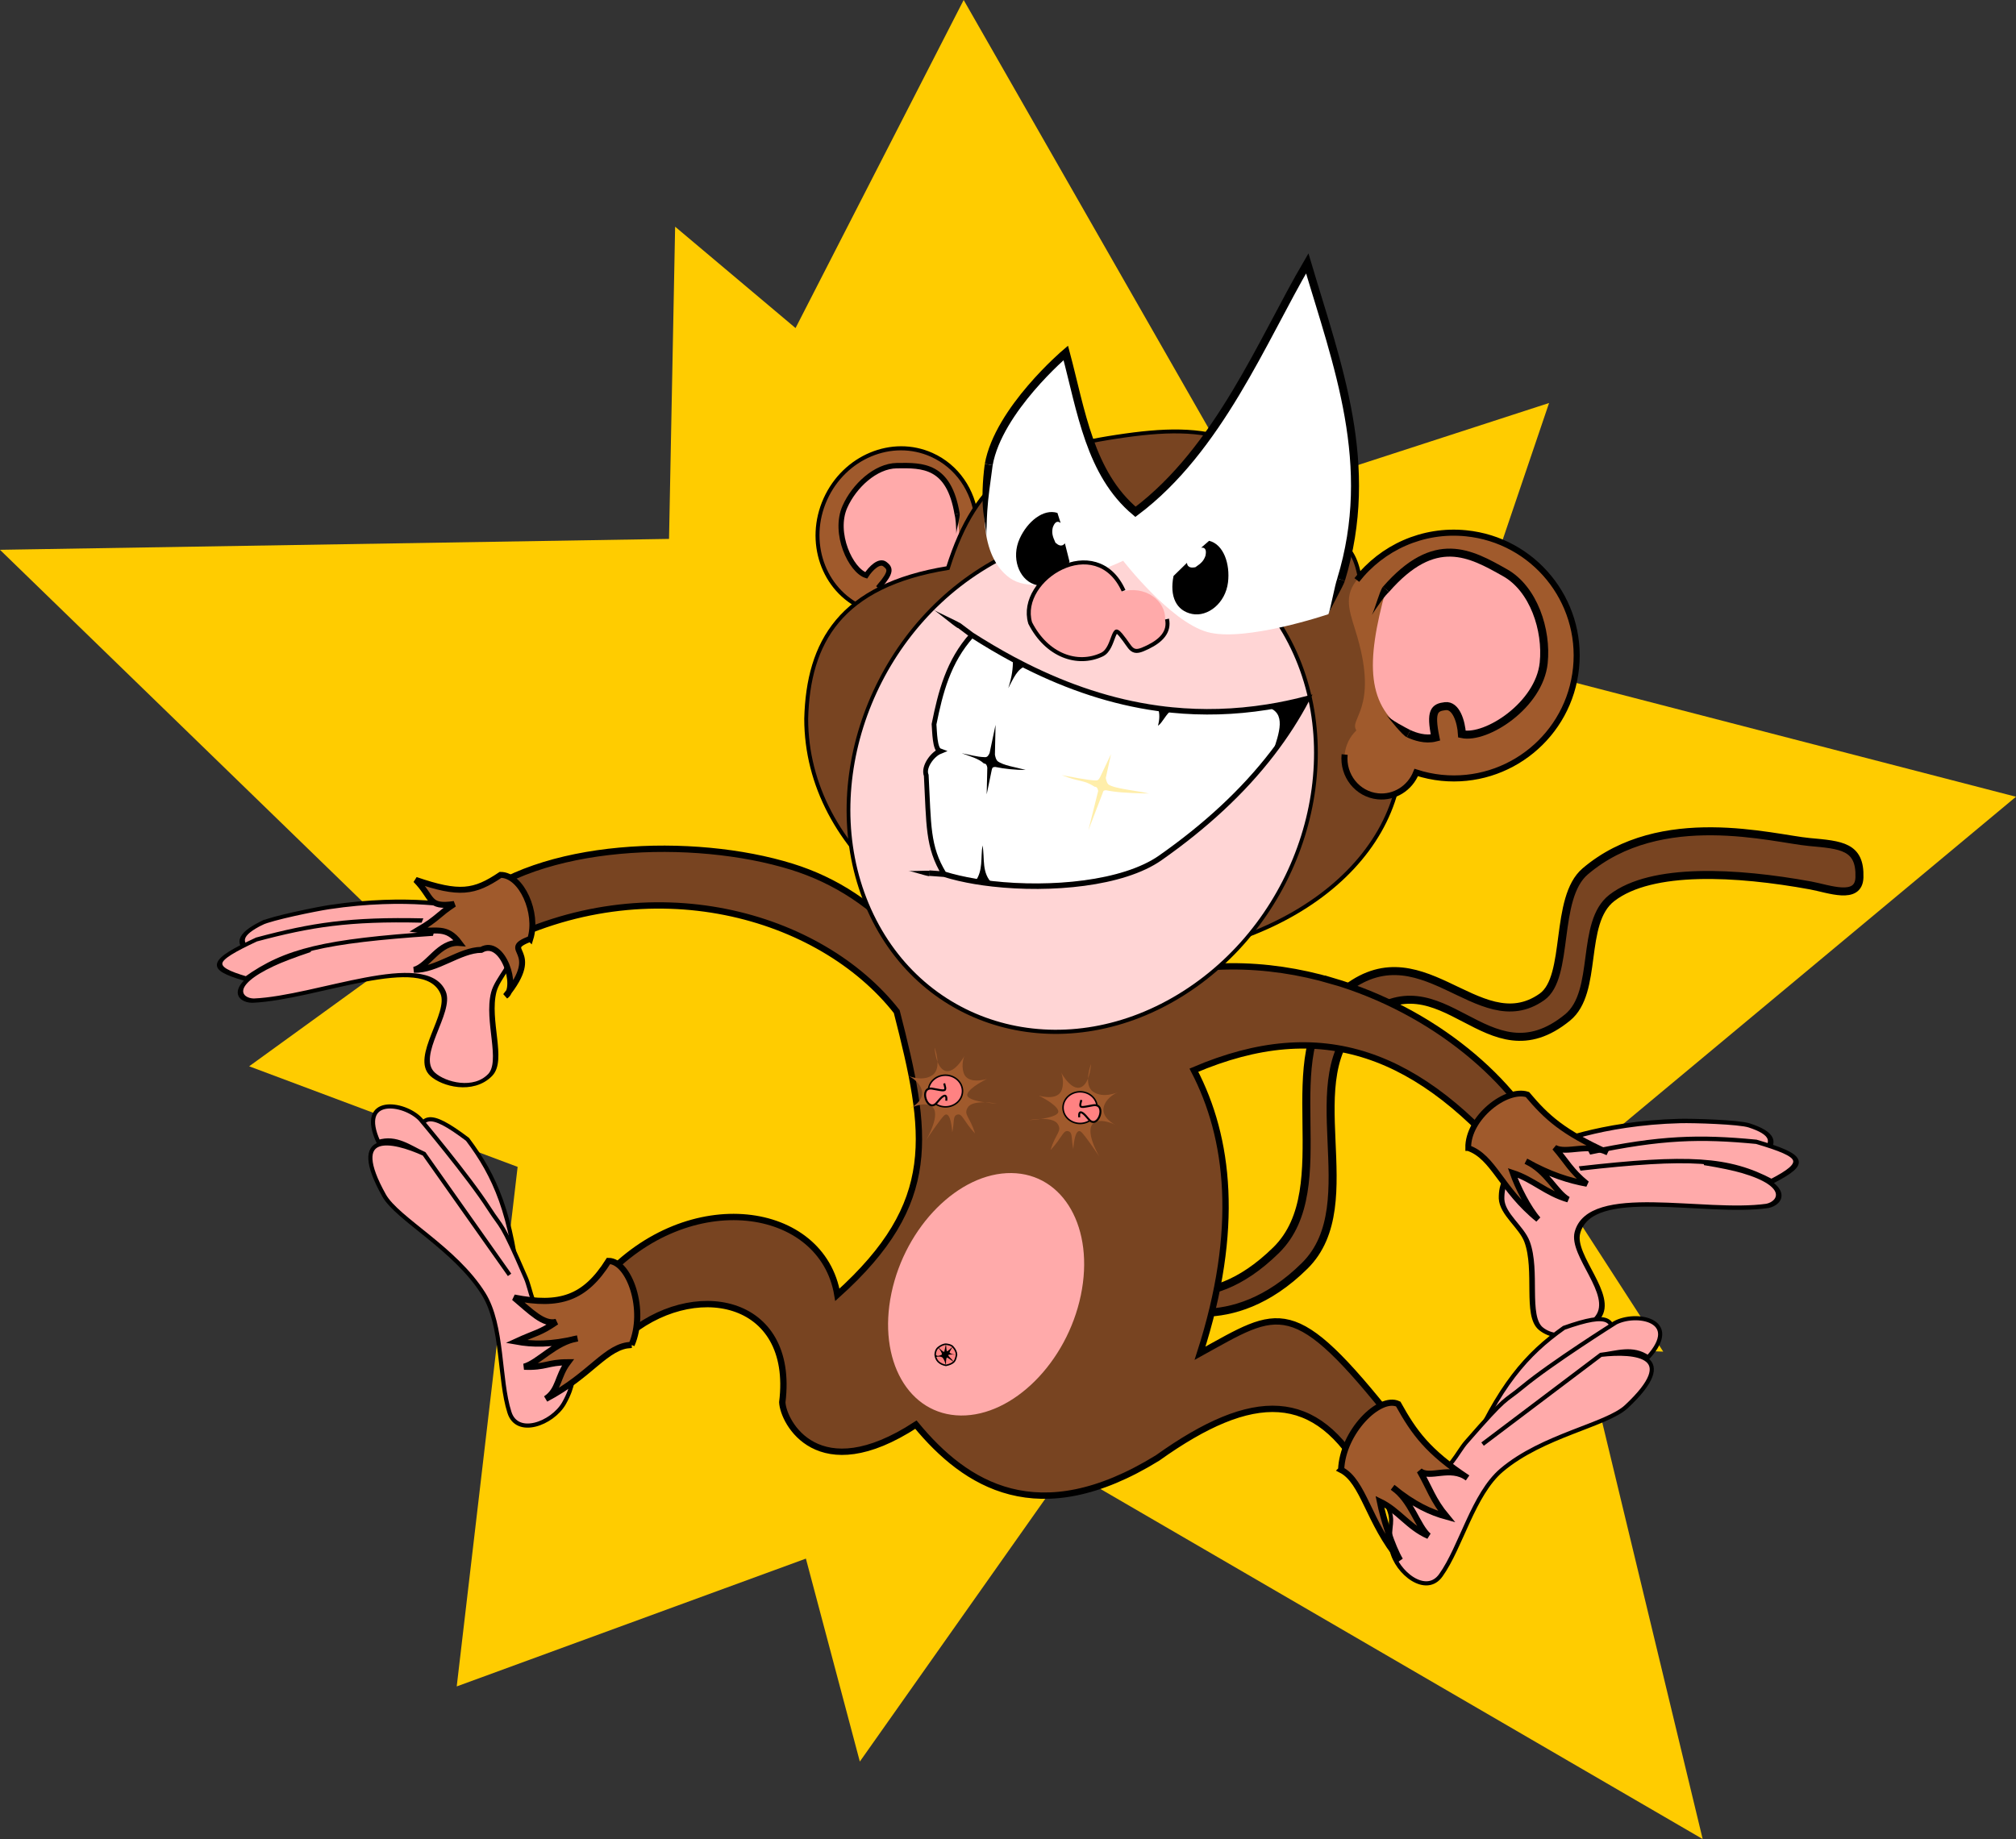 <?xml version="1.0" encoding="UTF-8" standalone="no"?>
<!-- Created with Inkscape (http://www.inkscape.org/) -->

<svg
   xmlns:dc="http://purl.org/dc/elements/1.1/"
   xmlns:cc="http://creativecommons.org/ns#"
   xmlns:rdf="http://www.w3.org/1999/02/22-rdf-syntax-ns#"
   xmlns:svg="http://www.w3.org/2000/svg"
   xmlns="http://www.w3.org/2000/svg"
   xmlns:sodipodi="http://sodipodi.sourceforge.net/DTD/sodipodi-0.dtd"
   xmlns:inkscape="http://www.inkscape.org/namespaces/inkscape"
   width="66.754mm"
   height="60.91mm"
   viewBox="0 0 66.754 60.91"
   version="1.1"
   id="svg868"
   inkscape:version="0.92.3 (2405546, 2018-03-11)"
   sodipodi:docname="monkey.svg">
  <rect x="0" y="0" width="66.754" height="60.91" fill="#333333" stroke="none"/>
  <defs
     id="defs862">
    <inkscape:path-effect
       effect="powerstroke"
       id="path-effect1578"
       is_visible="true"
       offset_points="0,0.132"
       sort_points="true"
       interpolator_type="CubicBezierJohan"
       interpolator_beta="0.2"
       start_linecap_type="zerowidth"
       linejoin_type="extrp_arc"
       miter_limit="4"
       end_linecap_type="zerowidth" />
    <inkscape:path-effect
       effect="powerstroke"
       id="path-effect1574"
       is_visible="true"
       offset_points="0,0.132"
       sort_points="true"
       interpolator_type="CubicBezierJohan"
       interpolator_beta="0.2"
       start_linecap_type="zerowidth"
       linejoin_type="extrp_arc"
       miter_limit="4"
       end_linecap_type="zerowidth" />
    <inkscape:path-effect
       effect="powerstroke"
       id="path-effect1525"
       is_visible="true"
       offset_points="0,0.075"
       sort_points="true"
       interpolator_type="CubicBezierJohan"
       interpolator_beta="0.2"
       start_linecap_type="zerowidth"
       linejoin_type="extrp_arc"
       miter_limit="4"
       end_linecap_type="zerowidth" />
    <inkscape:path-effect
       effect="powerstroke"
       id="path-effect1521"
       is_visible="true"
       offset_points="0,0.077"
       sort_points="true"
       interpolator_type="CubicBezierJohan"
       interpolator_beta="0.2"
       start_linecap_type="zerowidth"
       linejoin_type="extrp_arc"
       miter_limit="4"
       end_linecap_type="zerowidth" />
    <inkscape:path-effect
       effect="powerstroke"
       id="path-effect1495"
       is_visible="true"
       offset_points="0,0.132"
       sort_points="true"
       interpolator_type="CubicBezierJohan"
       interpolator_beta="0.2"
       start_linecap_type="zerowidth"
       linejoin_type="extrp_arc"
       miter_limit="4"
       end_linecap_type="zerowidth" />
    <inkscape:path-effect
       effect="powerstroke"
       id="path-effect1491"
       is_visible="true"
       offset_points="0,0.132"
       sort_points="true"
       interpolator_type="CubicBezierJohan"
       interpolator_beta="0.2"
       start_linecap_type="zerowidth"
       linejoin_type="extrp_arc"
       miter_limit="4"
       end_linecap_type="zerowidth" />
  </defs>
  <sodipodi:namedview
     id="base"
     pagecolor="#ffffff"
     bordercolor="#666666"
     borderopacity="1.0"
     inkscape:pageopacity="0.0"
     inkscape:pageshadow="2"
     inkscape:zoom="2.8284271"
     inkscape:cx="199.2826"
     inkscape:cy="96.196244"
     inkscape:document-units="mm"
     inkscape:current-layer="layer1"
     showgrid="false"
     inkscape:snap-global="false"
     inkscape:window-width="1680"
     inkscape:window-height="988"
     inkscape:window-x="1672"
     inkscape:window-y="-8"
     inkscape:window-maximized="1"
     inkscape:pagecheckerboard="true"
     fit-margin-top="0"
     fit-margin-left="0"
     fit-margin-right="0"
     fit-margin-bottom="0" />
  <g
     inkscape:label="Calque 1"
     inkscape:groupmode="layer"
     id="layer1"
     transform="translate(-28.682,-62.117)">
    <g
       id="g1464">
      <path
         inkscape:connector-curvature="0"
         id="path2237"
         d="m 60.591,62.117 -5.567,10.865 -3.987,-3.357 -0.202,10.34 -22.154,0.361 13.617,13.219 -5.366,3.887 8.89,3.331 -2.017,17.207 11.562,-4.233 1.786,6.722 6.834,-9.687 21.074,12.253 -3.914,-16.243 2.608,0.1 -3.63,-5.619 15.31,-12.758 -18.278,-4.732 2.818,-8.309 -9.912,3.219 z"
         style="opacity:1;fill:#ffcc00;fill-opacity:1;stroke:none;stroke-width:0.233;stroke-miterlimit:4;stroke-dasharray:none;stroke-opacity:1" />
      <path
         sodipodi:nodetypes="csssssssssssc"
         inkscape:connector-curvature="0"
         id="path1237"
         d="m 66.721,104.54 c 0,0 1.811,1.343 4.216,-1.018 2.114,-2.077 -0.13,-6.488 2.083,-8.46 2.674,-2.382 4.587,1.57 6.716,0.074 0.935,-0.657 0.39,-3.272 1.437,-4.161 2.508,-2.131 6.22,-1.081 7.421,-0.971 1.054,0.096 1.691,0.138 1.658,1.172 -0.024,0.771 -1.022,0.375 -1.62,0.266 -2.444,-0.445 -5.261,-0.606 -6.579,0.414 -1.063,0.822 -0.425,3.108 -1.466,3.959 -2.695,2.202 -4.113,-2.155 -6.798,0.06 -2.265,1.868 0.183,6.093 -1.902,8.161 -2.457,2.437 -4.791,1.29 -4.791,1.29"
         style="opacity:1;vector-effect:none;fill:#784421;fill-opacity:1;stroke:#000000;stroke-width:0.265px;stroke-linecap:butt;stroke-linejoin:miter;stroke-miterlimit:4;stroke-dasharray:none;stroke-dashoffset:0;stroke-opacity:1" />
      <path
         sodipodi:nodetypes="cccsccccccccccccccccc"
         inkscape:connector-curvature="0"
         id="path1794"
         d="m 72.797,94.606 c -2.159,-0.635 -4.55,-0.701 -6.859,0.133 l -7.176,-1.323 c -1.131,-1.328 -2.437,-2.15 -3.855,-2.592 -3.259,-1.016 -8.39,-0.825 -10.742,1.28 l 0.866,1.364 c 5.175,-2.705 10.819,-1.072 13.344,2.153 1.035,4.049 1.436,6.318 -1.966,9.379 -0.5,-2.989 -4.909,-3.655 -7.764,-0.514 l 0.718,1.93 c 2.234,-1.968 5.656,-1.351 5.222,2.143 0.03,0.658 1.183,2.856 4.425,0.742 1.641,1.99 4.043,3.541 7.999,1.104 3.172,-2.265 5.255,-2.264 6.852,0.618 l 1.01,-1.789 c -3.379,-4.275 -3.809,-3.759 -6.454,-2.298 1.326,-4.114 0.965,-7.138 -0.203,-9.375 4.216,-1.803 7.481,-0.624 10.775,3.405 l 0.986,-0.651 c -1.078,-2.418 -3.854,-4.735 -7.18,-5.712 z"
         style="opacity:1;vector-effect:none;fill:#784421;fill-opacity:1;stroke:#000000;stroke-width:0.21px;stroke-linecap:butt;stroke-linejoin:miter;stroke-miterlimit:4;stroke-dasharray:none;stroke-dashoffset:0;stroke-opacity:1" />
      <g
         transform="matrix(-0.585,-0.262,-0.28,0.623,111.301,12.603)"
         id="g1595">
        <g
           id="g1586">
          <path
             style="opacity:1;fill:none;fill-opacity:1;stroke:none;stroke-width:0.2;stroke-miterlimit:4;stroke-dasharray:none;stroke-opacity:1"
             d="m 36.38,121.147 a 4.063,4.063 0 0 1 -4.063,4.063 4.063,4.063 0 0 1 -4.063,-4.063 4.063,4.063 0 0 1 4.063,-4.063 4.063,4.063 0 0 1 4.063,4.063 z"
             id="path1487"
             inkscape:connector-curvature="0" />
          <path
             style="opacity:1;fill:#a05a2c;fill-opacity:1;stroke:none;stroke-width:0.756;stroke-miterlimit:4;stroke-dasharray:none;stroke-opacity:1"
             d="m 122.143,442.52 a 15.357,15.357 0 0 0 -15.357,15.357 15.357,15.357 0 0 0 4.188,10.523 4.656,4.781 0 0 0 -1.16,3.15 4.656,4.781 0 0 0 4.656,4.781 4.656,4.781 0 0 0 4.469,-3.443 15.357,15.357 0 0 0 3.205,0.346 A 15.357,15.357 0 0 0 137.5,457.877 15.357,15.357 0 0 0 122.143,442.52 Z"
             transform="scale(0.265)"
             id="path1564"
             inkscape:connector-curvature="0" />
          <path
             sodipodi:nodetypes="ccccccc"
             inkscape:connector-curvature="0"
             id="path1476"
             transform="scale(0.265)"
             d="m 109.812,471.551 c 0,2.641 2.085,4.781 4.656,4.781 2.069,-6.8e-4 3.89,-1.403 4.469,-3.443 1.053,0.227 2.128,0.343 3.205,0.346 8.482,1.5e-4 15.358,-6.876 15.357,-15.357 1.5e-4,-8.482 -6.876,-15.358 -15.357,-15.357 -5.474,-10e-5 -10.28,2.864 -12.999,7.176"
             style="opacity:1;fill:none;fill-opacity:1;stroke:#000000;stroke-width:0.756;stroke-miterlimit:4;stroke-dasharray:none;stroke-opacity:1" />
          <path
             style="opacity:1;vector-effect:none;fill:#ffaaaa;fill-opacity:1;stroke:none;stroke-width:0.265px;stroke-linecap:butt;stroke-linejoin:miter;stroke-miterlimit:4;stroke-dasharray:none;stroke-dashoffset:0;stroke-opacity:1"
             d="m 29.914,119.382 c 1.426,-2.012 2.654,-1.476 3.87,-0.943 0.992,0.435 1.576,1.745 1.571,2.844 -0.006,1.406 -1.632,2.706 -2.457,2.617 -0.065,-0.405 -0.291,-0.944 -0.642,-0.867 -0.355,0.078 -0.486,0.214 -0.22,1.068 -0.319,0.118 -0.673,0.039 -0.897,-0.04 -2.487,-1.082 -2.916,-2.213 -1.224,-4.68 z"
             id="path1784"
             inkscape:connector-curvature="0"
             sodipodi:nodetypes="cascaccc" />
          <path
             sodipodi:nodetypes="cascacc"
             inkscape:connector-curvature="0"
             id="path1570"
             d="m 29.914,119.382 c 1.426,-2.012 2.654,-1.476 3.87,-0.943 0.992,0.435 1.576,1.745 1.571,2.844 -0.006,1.406 -1.632,2.706 -2.457,2.617 -0.065,-0.405 -0.291,-0.944 -0.642,-0.867 -0.355,0.078 -0.486,0.214 -0.22,1.068 -0.319,0.118 -0.673,0.039 -0.897,-0.04"
             style="opacity:1;vector-effect:none;fill:none;fill-opacity:1;stroke:#000000;stroke-width:0.265px;stroke-linecap:butt;stroke-linejoin:miter;stroke-miterlimit:4;stroke-dasharray:none;stroke-dashoffset:0;stroke-opacity:1" />
          <path
             sodipodi:nodetypes="cc"
             inkscape:original-d="m 29.914453,119.3819 c -0.108265,0.14954 -0.252516,0.58696 -0.380338,0.89296"
             inkscape:path-effect="#path-effect1574"
             inkscape:connector-curvature="0"
             id="path1572"
             d="m 29.914,119.382 c 0,0 -0.107,-0.078 -0.107,-0.078 -0.026,0.036 -0.05,0.098 -0.076,0.193 -0.02,0.071 -0.04,0.156 -0.061,0.248 -0.052,0.227 -0.095,0.432 -0.136,0.529 0.028,-0.066 0.159,-0.31 0.259,-0.481 0.048,-0.082 0.091,-0.151 0.131,-0.208 0.05,-0.073 0.086,-0.11 0.098,-0.126 0,0 -0.107,-0.078 -0.107,-0.078 z"
             style="opacity:1;vector-effect:none;fill:#000000;fill-opacity:1;fill-rule:nonzero;stroke:none;stroke-width:0.265px;stroke-linecap:butt;stroke-linejoin:miter;stroke-miterlimit:4;stroke-dasharray:none;stroke-dashoffset:0;stroke-opacity:1" />
          <path
             sodipodi:nodetypes="cc"
             inkscape:original-d="m 31.138151,124.06172 c -0.270096,-0.11136 -0.540191,-0.27516 -0.810287,-0.56223"
             inkscape:path-effect="#path-effect1578"
             inkscape:connector-curvature="0"
             id="path1576"
             d="m 31.138,124.062 c 0,0 0.05,-0.122 0.05,-0.122 -0.154,-0.064 -0.699,-0.268 -0.861,-0.44 0.162,0.172 0.59,0.614 0.76,0.685 0,0 0.05,-0.122 0.05,-0.122 z"
             style="opacity:1;vector-effect:none;fill:#000000;fill-opacity:1;fill-rule:nonzero;stroke:none;stroke-width:0.265px;stroke-linecap:butt;stroke-linejoin:miter;stroke-miterlimit:4;stroke-dasharray:none;stroke-dashoffset:0;stroke-opacity:1" />
        </g>
      </g>
      <path
         sodipodi:nodetypes="zcccscsz"
         inkscape:connector-curvature="0"
         id="path1413"
         d="m 65.661,76.581 c -3.103,0.473 -4.632,1.309 -5.591,4.349 -3.565,0.578 -4.626,2.454 -4.693,4.989 1.53e-4,4.414 4.444,7.992 9.925,7.992 5.481,-4e-5 9.849,-3.041 9.792,-7.066 -0.008,-0.554 0.178,-1.387 -1.314,-3.696 0.113,-3.034 -0.571,-2.799 -1.039,-3.476 -2.244,-3.248 -3.977,-3.566 -7.079,-3.092 z"
         style="opacity:1;fill:#784421;fill-opacity:1;stroke:#000000;stroke-width:0.129;stroke-miterlimit:4;stroke-dasharray:none;stroke-opacity:1" />
      <ellipse
         transform="matrix(0.844,-0.537,0.433,0.901,0,0)"
         ry="7.775"
         rx="8.254"
         cy="109.689"
         cx="20.167"
         id="path1707"
         style="opacity:1;fill:#ffd5d5;fill-opacity:1;stroke:#000000;stroke-width:0.131;stroke-miterlimit:4;stroke-dasharray:none;stroke-opacity:1" />
      <g
         transform="rotate(11.859,157.702,-13.539)"
         id="g1503">
        <g
           id="g1474">
          <path
             style="opacity:1;vector-effect:none;fill:#ffffff;fill-opacity:1;stroke:none;stroke-width:0.265px;stroke-linecap:butt;stroke-linejoin:miter;stroke-miterlimit:4;stroke-dasharray:none;stroke-dashoffset:0;stroke-opacity:1"
             d="m 82.185,95.345 c -0.055,-1.838 1.737,-4.143 1.737,-4.143 0.896,1.776 1.598,3.747 3.341,4.677 2.278,-2.591 2.951,-6.46 3.875,-9.221 1.83,3.389 3.99,6.634 3.074,11.225 0,0 -2.527,1.495 -3.809,1.403 -1.281,-0.092 -3.207,-1.737 -3.207,-1.737 0,0 -2.383,1.837 -3.541,1.336 -1.173,-0.507 -1.432,-2.264 -1.47,-3.541 z"
             id="path1470"
             inkscape:connector-curvature="0"
             sodipodi:nodetypes="scccczcss" />
          <path
             sodipodi:nodetypes="ccccc"
             inkscape:connector-curvature="0"
             id="path1422"
             d="m 82.185,95.345 c -0.055,-1.838 1.737,-4.143 1.737,-4.143 0.896,1.776 1.598,3.747 3.341,4.677 2.278,-2.591 2.951,-6.46 3.875,-9.221 1.666,3.086 3.606,6.052 3.248,10.023"
             style="opacity:1;vector-effect:none;fill:none;fill-opacity:1;stroke:#000000;stroke-width:0.265px;stroke-linecap:butt;stroke-linejoin:miter;stroke-miterlimit:4;stroke-dasharray:none;stroke-dashoffset:0;stroke-opacity:1" />
        </g>
        <path
           style="opacity:1;vector-effect:none;fill:#000000;fill-opacity:1;fill-rule:nonzero;stroke:none;stroke-width:0.265px;stroke-linecap:butt;stroke-linejoin:miter;stroke-miterlimit:4;stroke-dasharray:none;stroke-dashoffset:0;stroke-opacity:1"
           d="m 82.185,95.345 c 0,0 -0.132,0.01 -0.132,0.01 0.045,0.591 0.142,1.141 0.274,1.548 0.051,0.156 0.104,0.289 0.147,0.402 0.06,0.16 0.101,0.288 0.124,0.41 -0.021,-0.11 -0.045,-0.261 -0.073,-0.423 -0.021,-0.121 -0.046,-0.258 -0.069,-0.418 -0.071,-0.498 -0.088,-0.866 -0.139,-1.538 0,0 -0.132,0.01 -0.132,0.01 z"
           id="path1489"
           inkscape:connector-curvature="0"
           inkscape:original-d="m 82.18538,95.345141 c 0.120821,1.597928 0.291754,1.727047 0.412575,2.369531"
           sodipodi:nodetypes="cc"
           inkscape:path-effect="#path-effect1491" />
        <path
           style="opacity:1;vector-effect:none;fill:#000000;fill-opacity:1;fill-rule:nonzero;stroke:none;stroke-width:0.265px;stroke-linecap:butt;stroke-linejoin:miter;stroke-miterlimit:4;stroke-dasharray:none;stroke-dashoffset:0;stroke-opacity:1"
           d="m 94.387,96.682 c 0,0 -0.131,-0.019 -0.131,-0.019 -0.035,0.24 -0.009,0.981 -0.044,1.221 0.035,-0.24 0.271,-0.943 0.306,-1.183 0,0 -0.131,-0.019 -0.131,-0.019 z"
           id="path1493"
           inkscape:connector-curvature="0"
           inkscape:path-effect="#path-effect1495"
           inkscape:original-d="m 94.387203,96.682178 -0.174694,1.202024"
           sodipodi:nodetypes="cc" />
      </g>
      <g
         transform="matrix(1.128,0,0,1.192,5.295,-31.965)"
         id="g1541">
        <g
           transform="translate(-24.322,-17.961)"
           id="g1556">
          <g
             transform="translate(-3.675,2.673)"
             id="g1517">
            <g
               id="g1468">
              <g
                 id="g1457"
                 transform="matrix(0.526,0,0,0.576,35.942,47.16)">
                <path
                   inkscape:connector-curvature="0"
                   id="path1447"
                   transform="matrix(0.503,0,0,0.459,15.251,-99.093)"
                   d="m 125.865,460.35 c -2.624,2.754 -3.496,6.03 -4.203,9.355 0.066,0.776 0.075,2.635 0.664,2.838 -0.833,0.326 -1.901,1.654 -1.527,2.547 0.294,5.197 0.12,7.478 1.99,10.373 1.017,0.304 2.183,0.558 3.447,0.758 0.623,0.098 1.268,0.184 1.932,0.254 6.413,0.679 14.466,0.019 18.604,-2.729 4.942,-3.282 9.147,-6.927 12.461,-11.012 1.475,-1.817 2.772,-3.723 3.881,-5.721 -1.521,0.378 -3.019,0.676 -4.496,0.896 -9.708,1.452 -18.506,-0.404 -26.738,-4.307 -0.488,-0.231 -0.973,-0.469 -1.457,-0.715 -1.537,-0.78 -3.055,-1.628 -4.557,-2.539 z"
                   style="opacity:1;vector-effect:none;fill:#ffffff;fill-opacity:1;stroke:none;stroke-width:0.551px;stroke-linecap:butt;stroke-linejoin:miter;stroke-miterlimit:4;stroke-dasharray:none;stroke-dashoffset:0;stroke-opacity:1" />
              </g>
              <g
                 transform="matrix(0.526,0,0,0.576,35.942,47.16)"
                 id="g1445">
                <path
                   style="opacity:1;vector-effect:none;fill:none;fill-opacity:1;stroke:#000000;stroke-width:0.265px;stroke-linecap:butt;stroke-linejoin:miter;stroke-miterlimit:4;stroke-dasharray:none;stroke-dashoffset:0;stroke-opacity:1"
                   d="m 77.817,111.855 0.736,0.475 c 0.755,0.418 1.519,0.808 2.292,1.167 0.243,0.113 0.488,0.222 0.733,0.328 2.346,1.015 4.782,1.729 7.342,2.036 0.262,0.031 0.526,0.059 0.791,0.081 1.713,0.147 3.481,0.111 5.314,-0.139 0.743,-0.101 1.496,-0.238 2.261,-0.412 -0.557,0.917 -1.21,1.792 -1.952,2.627 -1.667,1.876 -3.781,3.55 -6.267,5.057 -2.081,1.262 -6.131,1.565 -9.356,1.253 -0.334,-0.032 -0.659,-0.071 -0.972,-0.116 -0.636,-0.092 -1.222,-0.209 -1.734,-0.348 l -0.834,-0.053 m 0.834,0.053 c -0.941,-1.33 -0.853,-2.378 -1.001,-4.764 -0.188,-0.41 0.349,-1.02 0.768,-1.169 -0.296,-0.093 -0.301,-0.947 -0.334,-1.303 0.356,-1.527 0.794,-3.033 2.114,-4.297"
                   id="path1426"
                   inkscape:connector-curvature="0"
                   sodipodi:nodetypes="ccssssscssssccccccc" />
                <path
                   style="opacity:1;vector-effect:none;fill:#000000;fill-opacity:1;stroke:none;stroke-width:0.265px;stroke-linecap:butt;stroke-linejoin:miter;stroke-miterlimit:4;stroke-dasharray:none;stroke-dashoffset:0;stroke-opacity:1"
                   d="m 78.739,124.211 c 0.454,-0.526 0.288,-1.156 0.406,-1.738 0.134,0.63 -0.074,1.337 0.566,1.855"
                   id="path1428"
                   inkscape:connector-curvature="0"
                   sodipodi:nodetypes="ccc" />
                <path
                   style="opacity:1;vector-effect:none;fill:#000000;fill-opacity:1;stroke:none;stroke-width:0.265px;stroke-linecap:butt;stroke-linejoin:miter;stroke-miterlimit:4;stroke-dasharray:none;stroke-dashoffset:0;stroke-opacity:1"
                   d="m 80.845,113.496 c -0.007,0.456 -0.044,0.791 -0.263,1.393 0.274,-0.448 0.509,-0.957 0.996,-1.065"
                   id="path1430"
                   inkscape:connector-curvature="0"
                   sodipodi:nodetypes="ccc" />
                <path
                   style="opacity:1;vector-effect:none;fill:#000000;fill-opacity:1;stroke:none;stroke-width:0.265px;stroke-linecap:butt;stroke-linejoin:miter;stroke-miterlimit:4;stroke-dasharray:none;stroke-dashoffset:0;stroke-opacity:1"
                   d="m 95.025,115.802 c 1.108,0.265 0.672,1.257 0.309,2.215 l 1.952,-2.627 z"
                   id="path1436"
                   inkscape:connector-curvature="0"
                   sodipodi:nodetypes="cccc" />
                <path
                   style="opacity:1;vector-effect:none;fill:#000000;fill-opacity:1;stroke:none;stroke-width:0.265px;stroke-linecap:butt;stroke-linejoin:miter;stroke-miterlimit:4;stroke-dasharray:none;stroke-dashoffset:0;stroke-opacity:1"
                   d="m 77.981,118.028 c 0.428,0.066 0.832,0.179 1.287,0.189 0.151,0.014 0.213,-0.091 0.272,-0.201 l 0.331,-1.358 -0.035,1.441 c 0.028,0.112 0.053,0.226 0.142,0.307 0.326,0.216 1.018,0.295 1.571,0.425 -0.575,0.009 -1.183,-0.051 -1.701,-0.142 -0.069,0.015 -0.149,-0.021 -0.189,0.142 l -0.283,1.181 0.035,-1.287 c -0.021,-0.123 -0.074,-0.203 -0.189,-0.201 -0.277,-0.234 -0.786,-0.351 -1.24,-0.496 z"
                   id="path1438"
                   inkscape:connector-curvature="0"
                   sodipodi:nodetypes="ccccccccccccc" />
                <path
                   sodipodi:nodetypes="ccc"
                   inkscape:connector-curvature="0"
                   id="path1505"
                   d="m 88.92,115.86 c 0.139,0.231 0.097,0.573 0.019,0.842 0.246,-0.141 0.459,-0.592 0.772,-0.761"
                   style="opacity:1;vector-effect:none;fill:#000000;fill-opacity:1;stroke:none;stroke-width:0.265px;stroke-linecap:butt;stroke-linejoin:miter;stroke-miterlimit:4;stroke-dasharray:none;stroke-dashoffset:0;stroke-opacity:1" />
                <path
                   sodipodi:nodetypes="ccccccccccccc"
                   inkscape:connector-curvature="0"
                   id="path1996"
                   d="m 83.558,119.084 c 0.428,0.066 1.443,0.247 1.898,0.257 0.151,0.014 0.213,-0.091 0.272,-0.201 l 0.587,-1.069 -0.292,1.152 c 0.028,0.112 0.053,0.226 0.142,0.307 0.326,0.216 1.707,0.312 2.261,0.442 -1.344,-0.025 -1.873,-0.068 -2.391,-0.159 -0.069,0.015 -0.149,-0.021 -0.189,0.142 l -0.796,1.794 0.548,-1.901 c -0.021,-0.123 -0.074,-0.203 -0.189,-0.201 -0.654,-0.357 -0.806,-0.208 -1.851,-0.564 z"
                   style="opacity:1;vector-effect:none;fill:#ffeeaa;fill-opacity:1;stroke:none;stroke-width:0.265px;stroke-linecap:butt;stroke-linejoin:miter;stroke-miterlimit:4;stroke-dasharray:none;stroke-dashoffset:0;stroke-opacity:1" />
              </g>
            </g>
          </g>
          <path
             sodipodi:nodetypes="cc"
             inkscape:original-d="m 73.205331,114.27249 -0.757926,-0.44921"
             inkscape:path-effect="#path-effect1521"
             inkscape:connector-curvature="0"
             id="path1519"
             d="m 73.205,114.272 c 0,0 0.039,-0.066 0.039,-0.066 -0.152,-0.09 -0.646,-0.293 -0.797,-0.383 0.152,0.09 0.567,0.426 0.719,0.515 0,0 0.039,-0.066 0.039,-0.066 z"
             style="opacity:1;vector-effect:none;fill:#000000;fill-opacity:1;fill-rule:nonzero;stroke:none;stroke-width:0.265px;stroke-linecap:butt;stroke-linejoin:miter;stroke-miterlimit:4;stroke-dasharray:none;stroke-dashoffset:0;stroke-opacity:1" />
          <path
             inkscape:path-effect="#path-effect1525"
             sodipodi:nodetypes="cc"
             inkscape:original-d="m 72.340006,121.15954 -0.621091,-0.0744"
             inkscape:connector-curvature="0"
             id="path1523"
             d="m 72.34,121.16 c 0,0 0.009,-0.074 0.009,-0.074 -0.124,-0.015 -0.506,0.015 -0.63,-4e-4 0.124,0.015 0.488,0.134 0.612,0.148 0,0 0.009,-0.074 0.009,-0.074 z"
             style="opacity:1;vector-effect:none;fill:#000000;fill-opacity:1;fill-rule:nonzero;stroke:none;stroke-width:0.265px;stroke-linecap:butt;stroke-linejoin:miter;stroke-miterlimit:4;stroke-dasharray:none;stroke-dashoffset:0;stroke-opacity:1" />
        </g>
      </g>
      <g
         transform="rotate(5.748,428.171,545.304)"
         id="g1611">
        <g
           id="g1609">
          <path
             inkscape:connector-curvature="0"
             id="path1597"
             d="m 36.38,121.147 a 4.063,4.063 0 0 1 -4.063,4.063 4.063,4.063 0 0 1 -4.063,-4.063 4.063,4.063 0 0 1 4.063,-4.063 4.063,4.063 0 0 1 4.063,4.063 z"
             style="opacity:1;fill:none;fill-opacity:1;stroke:none;stroke-width:0.2;stroke-miterlimit:4;stroke-dasharray:none;stroke-opacity:1" />
          <path
             sodipodi:nodetypes="cssccccccc"
             inkscape:connector-curvature="0"
             id="path1599"
             transform="scale(0.265)"
             d="m 122.143,442.52 c -5.542,-10e-5 -10.398,2.935 -13.099,7.336 -1.433,2.335 -0.187,4.25 0.903,6.981 3.449,8.641 -0.09,10.227 1.026,11.564 -0.746,0.871 -1.158,1.991 -1.16,3.15 0,2.641 2.085,4.781 4.656,4.781 2.069,-6.8e-4 3.89,-1.403 4.469,-3.443 1.053,0.227 2.128,0.343 3.205,0.346 8.482,1.5e-4 15.358,-6.876 15.357,-15.357 1.5e-4,-8.482 -6.876,-15.358 -15.357,-15.357 z"
             style="opacity:1;fill:#a05a2c;fill-opacity:1;stroke:none;stroke-width:0.756;stroke-miterlimit:4;stroke-dasharray:none;stroke-opacity:1" />
          <path
             style="opacity:1;fill:none;fill-opacity:1;stroke:#000000;stroke-width:0.756;stroke-miterlimit:4;stroke-dasharray:none;stroke-opacity:1"
             d="m 109.812,471.551 c 0,2.641 2.085,4.781 4.656,4.781 2.069,-6.8e-4 3.89,-1.403 4.469,-3.443 1.053,0.227 2.128,0.343 3.205,0.346 8.482,1.5e-4 15.358,-6.876 15.357,-15.357 1.5e-4,-8.482 -6.876,-15.358 -15.357,-15.357 -5.474,-10e-5 -10.28,2.864 -12.999,7.176"
             transform="scale(0.265)"
             id="path1601"
             inkscape:connector-curvature="0"
             sodipodi:nodetypes="ccccccc" />
          <path
             sodipodi:nodetypes="cascaccc"
             inkscape:connector-curvature="0"
             id="path1782"
             d="m 29.914,119.382 c 1.426,-2.012 2.654,-1.476 3.87,-0.943 0.992,0.435 1.576,1.745 1.571,2.844 -0.006,1.406 -1.632,2.706 -2.457,2.617 -0.065,-0.405 -0.291,-0.944 -0.642,-0.867 -0.355,0.078 -0.486,0.214 -0.22,1.068 -0.319,0.118 -0.673,0.039 -0.897,-0.04 -1.49,-0.753 -1.651,-2.172 -1.224,-4.68 z"
             style="opacity:1;vector-effect:none;fill:#ffaaaa;fill-opacity:1;stroke:none;stroke-width:0.265px;stroke-linecap:butt;stroke-linejoin:miter;stroke-miterlimit:4;stroke-dasharray:none;stroke-dashoffset:0;stroke-opacity:1" />
          <path
             style="opacity:1;vector-effect:none;fill:none;fill-opacity:1;stroke:#000000;stroke-width:0.265px;stroke-linecap:butt;stroke-linejoin:miter;stroke-miterlimit:4;stroke-dasharray:none;stroke-dashoffset:0;stroke-opacity:1"
             d="m 29.914,119.382 c 1.426,-2.012 2.654,-1.476 3.87,-0.943 0.992,0.435 1.576,1.745 1.571,2.844 -0.006,1.406 -1.632,2.706 -2.457,2.617 -0.065,-0.405 -0.291,-0.944 -0.642,-0.867 -0.355,0.078 -0.486,0.214 -0.22,1.068 -0.319,0.118 -0.673,0.039 -0.897,-0.04"
             id="path1603"
             inkscape:connector-curvature="0"
             sodipodi:nodetypes="cascacc" />
          <path
             style="opacity:1;vector-effect:none;fill:#000000;fill-opacity:1;fill-rule:nonzero;stroke:none;stroke-width:0.265px;stroke-linecap:butt;stroke-linejoin:miter;stroke-miterlimit:4;stroke-dasharray:none;stroke-dashoffset:0;stroke-opacity:1"
             d="m 29.914,119.382 c 0,0 -0.107,-0.078 -0.107,-0.078 -0.026,0.036 -0.05,0.098 -0.076,0.193 -0.02,0.071 -0.04,0.156 -0.061,0.248 -0.052,0.227 -0.095,0.432 -0.136,0.529 0.028,-0.066 0.159,-0.31 0.259,-0.481 0.048,-0.082 0.091,-0.151 0.131,-0.208 0.05,-0.073 0.086,-0.11 0.098,-0.126 0,0 -0.107,-0.078 -0.107,-0.078 z"
             id="path1605"
             inkscape:connector-curvature="0"
             inkscape:path-effect="#path-effect1574"
             inkscape:original-d="m 29.914453,119.3819 c -0.108265,0.14954 -0.252516,0.58696 -0.380338,0.89296"
             sodipodi:nodetypes="cc" />
          <path
             style="opacity:1;vector-effect:none;fill:#000000;fill-opacity:1;fill-rule:nonzero;stroke:none;stroke-width:0.265px;stroke-linecap:butt;stroke-linejoin:miter;stroke-miterlimit:4;stroke-dasharray:none;stroke-dashoffset:0;stroke-opacity:1"
             d="m 31.138,124.062 c 0,0 0.05,-0.122 0.05,-0.122 -0.154,-0.064 -0.699,-0.268 -0.861,-0.44 0.162,0.172 0.59,0.614 0.76,0.685 0,0 0.05,-0.122 0.05,-0.122 z"
             id="path1607"
             inkscape:connector-curvature="0"
             inkscape:path-effect="#path-effect1578"
             inkscape:original-d="m 31.138151,124.06172 c -0.270096,-0.11136 -0.540191,-0.27516 -0.810287,-0.56223"
             sodipodi:nodetypes="cc" />
        </g>
      </g>
      <path
         sodipodi:nodetypes="cccccccsc"
         inkscape:connector-curvature="0"
         id="path1625-1-1-0-7"
         d="m 63.696,79.106 0.105,0.33 c -0.138,-0.103 -0.213,0.023 -0.26,0.153 -0.037,0.169 -0.014,0.28 0.089,0.502 0.073,0.065 0.201,0.163 0.313,0.021 l 0.152,0.602 c -0.239,0.655 -0.682,0.934 -1.179,0.753 -0.498,-0.181 -0.759,-0.88 -0.469,-1.515 0.254,-0.557 0.78,-0.998 1.251,-0.847 z"
         style="opacity:1;fill:#000000;fill-opacity:1;stroke:none;stroke-width:0.165;stroke-miterlimit:4;stroke-dasharray:none;stroke-opacity:1" />
      <g
         transform="rotate(8.408,236.304,-24.63)"
         id="g1623">
        <path
           style="opacity:1;vector-effect:none;fill:none;fill-opacity:1;stroke:#000000;stroke-width:0.265px;stroke-linecap:butt;stroke-linejoin:miter;stroke-miterlimit:4;stroke-dasharray:none;stroke-dashoffset:0;stroke-opacity:1"
           d="m 83.208,105.495 c -1.134,-1.777 -3.394,0.122 -2.79,1.439 0.68,0.953 1.693,1.141 2.405,0.668 0.365,-0.242 0.142,-1.146 0.601,-0.735 0.469,0.42 0.394,0.592 0.869,0.267 0.397,-0.272 0.604,-0.575 0.468,-0.935"
           id="path1424"
           inkscape:connector-curvature="0"
           sodipodi:nodetypes="ccsssc" />
        <path
           sodipodi:nodetypes="ccssscc"
           inkscape:connector-curvature="0"
           id="path1613"
           d="m 83.208,105.495 c -1.134,-1.777 -3.394,0.122 -2.79,1.439 0.68,0.953 1.693,1.141 2.405,0.668 0.365,-0.242 0.142,-1.146 0.601,-0.735 0.469,0.42 0.394,0.592 0.869,0.267 0.397,-0.272 0.604,-0.575 0.468,-0.935 -0.062,-0.626 -0.831,-1.03 -1.553,-0.704 z"
           style="opacity:1;vector-effect:none;fill:#ffaaaa;fill-opacity:1;stroke:none;stroke-width:0.265px;stroke-linecap:butt;stroke-linejoin:miter;stroke-miterlimit:4;stroke-dasharray:none;stroke-dashoffset:0;stroke-opacity:1" />
      </g>
      <path
         sodipodi:nodetypes="cccccccsc"
         inkscape:connector-curvature="0"
         id="path1625-1-1-0"
         d="m 68.717,80.029 -0.261,0.227 c 0.172,-0.016 0.169,0.13 0.142,0.266 -0.056,0.163 -0.134,0.247 -0.337,0.382 -0.096,0.018 -0.256,0.034 -0.278,-0.145 l -0.443,0.434 c -0.138,0.683 0.095,1.153 0.614,1.258 0.519,0.105 1.106,-0.356 1.19,-1.048 0.073,-0.608 -0.145,-1.258 -0.626,-1.375 z"
         style="opacity:1;fill:#000000;fill-opacity:1;stroke:none;stroke-width:0.165;stroke-miterlimit:4;stroke-dasharray:none;stroke-opacity:1" />
      <g
         transform="matrix(-0.648,0.308,0.209,0.441,38.464,43.828)"
         id="g1883">
        <path
           style="opacity:1;vector-effect:none;fill:#ffaaaa;fill-opacity:1;stroke:#000000;stroke-width:1px;stroke-linecap:butt;stroke-linejoin:miter;stroke-miterlimit:4;stroke-dasharray:none;stroke-dashoffset:0;stroke-opacity:1"
           d="m 115.377,337.525 c -1.914,-0.054 -9.66,2.768 -11.822,3.729 -13.439,5.971 -20.684,14.381 -20.684,14.381 -1.044,1.917 -1.807,3.653 -1.936,4.979 -4.178,3.737 -4.129,7.295 -3.391,10.441 0.894,3.444 4.777,4.988 6.455,7.965 3.262,5.787 3.504,16.973 6.75,18.75 3.916,2.144 8.024,-2.93 9,-6.5 1.702,-6.228 -7.619,-12.085 -7.75,-17.75 -0.274,-11.82 20.333,-12.667 30.5,-19 2.223,-1.578 2.991,-6.319 -5.916,-6.217 -1.537,0.018 -3.949,0.286 -6.859,0.812 l 8.768,-4.805 c 2.842,-5.026 1.096,-6.665 -3.115,-6.785 z"
           transform="scale(0.265)"
           id="path1841-7-3"
           inkscape:connector-curvature="0"
           sodipodi:nodetypes="cscccasasccccc" />
        <path
           style="opacity:1;vector-effect:none;fill:#ffaaaa;fill-opacity:1;stroke:#000000;stroke-width:0.265px;stroke-linecap:butt;stroke-linejoin:miter;stroke-miterlimit:4;stroke-dasharray:none;stroke-dashoffset:0;stroke-opacity:1"
           d="m 23.816,93.97 h 2e-6 c 3.004,-2.224 4.722,-2.975 7.298,-3.672 2.34,-0.019 2.571,0.32 1.224,2.087 -2.213,-0.59 -4.022,-0.013 -8.724,2.715"
           id="path1841-7"
           inkscape:connector-curvature="0"
           sodipodi:nodetypes="ccccc" />
      </g>
      <g
         transform="matrix(0.682,0.206,-0.153,0.506,79.432,47.832)"
         id="g1883-3">
        <path
           style="opacity:1;vector-effect:none;fill:#ffaaaa;fill-opacity:1;stroke:#000000;stroke-width:1px;stroke-linecap:butt;stroke-linejoin:miter;stroke-miterlimit:4;stroke-dasharray:none;stroke-dashoffset:0;stroke-opacity:1"
           d="m 115.377,337.525 c -1.914,-0.054 -9.66,2.768 -11.822,3.729 -13.439,5.971 -20.684,14.381 -20.684,14.381 -1.044,1.917 -1.807,3.653 -1.936,4.979 -4.178,3.737 -4.129,7.295 -3.391,10.441 0.894,3.444 4.777,4.988 6.455,7.965 3.262,5.787 3.504,16.973 6.75,18.75 3.916,2.144 8.024,-2.93 9,-6.5 1.702,-6.228 -7.619,-12.085 -7.75,-17.75 -0.274,-11.82 20.333,-12.667 30.5,-19 2.223,-1.578 2.991,-6.319 -5.916,-6.217 -1.537,0.018 -3.949,0.286 -6.859,0.812 l 8.768,-4.805 c 2.842,-5.026 1.096,-6.665 -3.115,-6.785 z"
           transform="scale(0.265)"
           id="path1841-7-3-3"
           inkscape:connector-curvature="0"
           sodipodi:nodetypes="cscccasasccccc" />
        <path
           style="opacity:1;vector-effect:none;fill:#ffaaaa;fill-opacity:1;stroke:#000000;stroke-width:0.265px;stroke-linecap:butt;stroke-linejoin:miter;stroke-miterlimit:4;stroke-dasharray:none;stroke-dashoffset:0;stroke-opacity:1"
           d="m 23.816,93.97 h 2e-6 c 3.004,-2.224 4.722,-2.975 7.298,-3.672 2.34,-0.019 2.571,0.32 1.224,2.087 -2.213,-0.59 -4.022,-0.013 -8.724,2.715"
           id="path1841-7-9"
           inkscape:connector-curvature="0"
           sodipodi:nodetypes="ccccc" />
      </g>
      <path
         sodipodi:nodetypes="cccccccccc"
         inkscape:connector-curvature="0"
         id="path1912-7-2"
         d="m 77.298,100.139 c -0.018,-1.005 1.263,-1.996 1.96,-1.772 0.64,0.76 1.179,1.251 2.66,1.921 -0.649,-0.33 -1.376,0.06 -1.757,-0.163 0.399,0.46 0.53,0.764 1.067,1.2 -0.589,-0.108 -1.218,-0.3 -2.018,-0.748 0.704,0.329 0.968,1.017 1.397,1.268 -0.749,-0.219 -1.136,-0.655 -1.839,-0.886 0.16,0.462 0.524,1.183 0.846,1.543 -1.23,-0.991 -1.469,-2.069 -2.316,-2.363 z"
         style="opacity:1;vector-effect:none;fill:#a05a2c;fill-opacity:1;stroke:#000000;stroke-width:0.192px;stroke-linecap:butt;stroke-linejoin:miter;stroke-miterlimit:4;stroke-dasharray:none;stroke-dashoffset:0;stroke-opacity:1" />
      <path
         sodipodi:nodetypes="cccccccccc"
         inkscape:connector-curvature="0"
         id="path1912-7-2-2"
         d="m 46.243,93.209 c 0.265,-0.844 -0.285,-2.116 -0.987,-2.117 -0.871,0.585 -1.357,0.664 -2.81,0.166 0.586,0.598 0.384,0.928 1.275,0.799 -0.538,0.35 -0.519,0.463 -1.192,0.859 0.56,0.086 0.931,-0.16 1.37,0.433 -0.68,-0.055 -1.029,0.769 -1.508,0.888 0.745,0.023 1.52,-0.657 2.229,-0.662 0.723,-0.409 1.231,1.259 0.802,1.529 1.286,-1.575 -0.241,-1.48 0.82,-1.896 z"
         style="opacity:1;vector-effect:none;fill:#a05a2c;fill-opacity:1;stroke:#000000;stroke-width:0.197px;stroke-linecap:butt;stroke-linejoin:miter;stroke-miterlimit:4;stroke-dasharray:none;stroke-dashoffset:0;stroke-opacity:1" />
      <ellipse
         inkscape:transform-center-y="-1.1583284"
         inkscape:transform-center-x="-1.2659033"
         transform="matrix(1,0.011,-0.204,0.979,0,0)"
         ry="4.101"
         rx="3.136"
         cy="106.302"
         cx="83.02"
         id="path1994"
         style="opacity:1;fill:#ffaaaa;fill-opacity:1;stroke:none;stroke-width:0.135;stroke-miterlimit:4;stroke-dasharray:none;stroke-opacity:1" />
      <path
         sodipodi:nodetypes="ccccc"
         inkscape:connector-curvature="0"
         id="path1841-5"
         d="m 77.242,110.492 c 1.081,-2.502 1.987,-3.518 3.226,-4.399 1.525,-0.536 1.819,-0.352 1.499,0.829 l -4.387,4.239 z"
         style="opacity:1;vector-effect:none;fill:#ffaaaa;fill-opacity:1;stroke:#000000;stroke-width:0.137px;stroke-linecap:butt;stroke-linejoin:miter;stroke-miterlimit:4;stroke-dasharray:none;stroke-dashoffset:0;stroke-opacity:1" />
      <path
         sodipodi:nodetypes="cassccaccssccccc"
         inkscape:connector-curvature="0"
         id="path2065"
         d="m 82.151,105.939 c 0,0 -2.091,1.316 -3.053,2.112 -0.665,0.55 -0.457,0.212 -1.871,1.833 -0.283,0.324 -0.575,1.023 -1.025,0.992 -0.632,-0.043 -1.512,-1.514 -1.512,-1.514 l -1.234,0.756 c 0,0 1.002,1.302 1.242,2.066 0.135,0.429 -0.082,0.55 0.067,1.272 0.166,0.755 1.145,1.524 1.63,0.827 0.663,-0.93 1.07,-2.68 2.007,-3.475 1.36,-1.154 3.48,-1.494 4.133,-2.106 1.806,-1.69 0.314,-1.849 -0.846,-1.714 l -3.916,2.957 3.916,-2.957 c 0.524,-0.06 1.055,-0.271 1.562,0.085 1.131,-1.244 -0.408,-1.52 -1.101,-1.137 z"
         style="opacity:1;vector-effect:none;fill:#ffaaaa;fill-opacity:1;stroke:#000000;stroke-width:0.137px;stroke-linecap:butt;stroke-linejoin:miter;stroke-miterlimit:4;stroke-dasharray:none;stroke-dashoffset:0;stroke-opacity:1" />
      <path
         sodipodi:nodetypes="ccccc"
         inkscape:connector-curvature="0"
         id="path1841-5-1"
         d="m 45.897,105.022 c -0.269,-2.712 -0.822,-3.956 -1.735,-5.171 -1.29,-0.974 -1.626,-0.889 -1.68,0.334 l 2.889,5.372 z"
         style="opacity:1;vector-effect:none;fill:#ffaaaa;fill-opacity:1;stroke:#000000;stroke-width:0.137px;stroke-linecap:butt;stroke-linejoin:miter;stroke-miterlimit:4;stroke-dasharray:none;stroke-dashoffset:0;stroke-opacity:1" />
      <path
         sodipodi:nodetypes="cassccaccssccccc"
         inkscape:connector-curvature="0"
         id="path2065-5"
         d="m 42.605,99.191 c 0,0 1.591,1.89 2.266,2.941 0.466,0.726 0.37,0.341 1.225,2.315 0.171,0.395 0.237,1.149 0.674,1.257 0.615,0.152 2.017,-0.982 2.017,-0.982 l 0.4,1.194 c 0,0 -1.025,0.915 -1.382,1.491 -0.224,0.361 -0.089,0.549 -0.451,1.191 -0.388,0.669 -1.554,1.104 -1.805,0.292 -0.349,-1.088 -0.204,-2.878 -0.855,-3.92 -0.945,-1.513 -2.86,-2.482 -3.296,-3.263 -1.206,-2.159 0.264,-1.857 1.327,-1.375 l 2.83,4.008 -2.83,-4.008 c -0.481,-0.217 -0.923,-0.58 -1.514,-0.394 -0.699,-1.529 0.851,-1.324 1.394,-0.748 z"
         style="opacity:1;vector-effect:none;fill:#ffaaaa;fill-opacity:1;stroke:#000000;stroke-width:0.137px;stroke-linecap:butt;stroke-linejoin:miter;stroke-miterlimit:4;stroke-dasharray:none;stroke-dashoffset:0;stroke-opacity:1" />
      <path
         sodipodi:nodetypes="cccccccccc"
         inkscape:connector-curvature="0"
         id="path1912-7-6"
         d="m 73.09,110.796 c 0.046,-1.255 1.271,-2.471 1.89,-2.179 0.533,0.96 0.991,1.584 2.294,2.447 -0.569,-0.423 -1.253,0.051 -1.584,-0.234 0.334,0.582 0.433,0.963 0.893,1.518 -0.528,-0.145 -1.087,-0.396 -1.785,-0.97 0.618,0.424 0.814,1.288 1.188,1.609 -0.666,-0.287 -0.99,-0.839 -1.614,-1.139 0.117,0.58 0.402,1.488 0.671,1.942 -1.054,-1.259 -1.204,-2.61 -1.954,-2.993 z"
         style="opacity:1;vector-effect:none;fill:#a05a2c;fill-opacity:1;stroke:#000000;stroke-width:0.204px;stroke-linecap:butt;stroke-linejoin:miter;stroke-miterlimit:4;stroke-dasharray:none;stroke-dashoffset:0;stroke-opacity:1" />
      <path
         sodipodi:nodetypes="ccccccccccc"
         inkscape:connector-curvature="0"
         id="path1912-7-6-3"
         d="m 49.594,106.66 c 0.501,-1.152 -0.078,-2.778 -0.762,-2.782 -0.784,1.245 -1.618,1.512 -3.126,1.214 0.53,0.443 0.976,0.918 1.398,0.804 -0.552,0.38 -0.675,0.35 -1.33,0.652 0.539,0.097 1.151,0.113 2.029,-0.103 -0.74,0.115 -1.291,0.809 -1.767,0.937 0.724,0.029 0.76,-0.146 1.452,-0.148 -0.356,0.472 -0.294,0.92 -0.734,1.213 1.495,-0.779 1.999,-1.767 2.841,-1.787 z"
         style="opacity:1;vector-effect:none;fill:#a05a2c;fill-opacity:1;stroke:#000000;stroke-width:0.204px;stroke-linecap:butt;stroke-linejoin:miter;stroke-miterlimit:4;stroke-dasharray:none;stroke-dashoffset:0;stroke-opacity:1" />
      <g
         transform="translate(-58.091,7.764)"
         id="g1050">
        <path
           style="opacity:1;vector-effect:none;fill:#a05a2c;fill-opacity:1;stroke:none;stroke-width:0.19px;stroke-linecap:butt;stroke-linejoin:miter;stroke-miterlimit:4;stroke-dasharray:none;stroke-dashoffset:0;stroke-opacity:1"
           d="m 119.775,90.903 c 0,0 -1.044,-0.058 -0.972,-0.312 0.063,-0.222 0.645,-0.502 0.645,-0.502 0,0 -0.639,0.199 -0.766,-0.202 -0.094,-0.294 0.024,-0.562 0.024,-0.562 0,0 -0.385,0.72 -0.729,0.44 -0.232,-0.189 -0.259,-0.722 -0.259,-0.722 0,0 0.266,0.692 -0.074,0.921 -0.344,0.231 -0.824,0.01 -0.824,0.01 0,0 0.36,0.137 0.466,0.455 0.129,0.388 -0.377,0.63 -0.377,0.63 0,0 0.434,-0.232 0.698,-0.076 0.37,0.218 -0.167,1.129 -0.167,1.129 0,0 0.494,-0.743 0.611,-0.827 0.213,-0.152 0.253,0.573 0.253,0.573 0.076,-0.345 0.007,-0.551 0.172,-0.592 0.165,-0.041 0.2,0.22 0.581,0.627 -0.165,-0.562 -0.398,-0.62 -0.233,-0.87 0.178,-0.269 0.953,-0.121 0.953,-0.121 z"
           id="path1961-4"
           inkscape:connector-curvature="0"
           sodipodi:nodetypes="cscscscscscscsczcacc" />
        <path
           transform="rotate(-89.23)"
           style="opacity:1;fill:#ff8282;fill-opacity:1;stroke:#000000;stroke-width:0.05;stroke-miterlimit:4;stroke-dasharray:none;stroke-opacity:1"
           d="m -88.368,119.284 a 0.524,0.565 0 0 1 -0.524,0.565 0.524,0.565 0 0 1 -0.524,-0.565 0.524,0.565 0 0 1 0.524,-0.565 0.524,0.565 0 0 1 0.524,0.565 z"
           id="path1959-5"
           inkscape:connector-curvature="0" />
        <path
           style="opacity:1;vector-effect:none;fill:#ff8282;fill-opacity:1;stroke:#000000;stroke-width:0.065;stroke-linecap:butt;stroke-linejoin:miter;stroke-miterlimit:4;stroke-dasharray:none;stroke-dashoffset:0;stroke-opacity:1"
           d="m 118.038,90.234 c 0.056,0.208 0.073,0.259 -0.15,0.219 l -0.236,-0.043 c -0.476,-0.086 -0.171,0.819 0.132,0.473 l 0.118,-0.135 c 0.037,-0.043 0.24,-0.247 0.204,0.059"
           id="path1040"
           inkscape:connector-curvature="0"
           sodipodi:nodetypes="cssssc" />
      </g>
      <g
         id="g1050-3"
         transform="matrix(-1,0,0,1,182.525,8.314)">
        <path
           style="opacity:1;vector-effect:none;fill:#a05a2c;fill-opacity:1;stroke:none;stroke-width:0.19px;stroke-linecap:butt;stroke-linejoin:miter;stroke-miterlimit:4;stroke-dasharray:none;stroke-dashoffset:0;stroke-opacity:1"
           d="m 119.775,90.903 c 0,0 -1.044,-0.058 -0.972,-0.312 0.063,-0.222 0.645,-0.502 0.645,-0.502 0,0 -0.639,0.199 -0.766,-0.202 -0.094,-0.294 0.024,-0.562 0.024,-0.562 0,0 -0.385,0.72 -0.729,0.44 -0.232,-0.189 -0.259,-0.722 -0.259,-0.722 0,0 0.266,0.692 -0.074,0.921 -0.344,0.231 -0.824,0.01 -0.824,0.01 0,0 0.36,0.137 0.466,0.455 0.129,0.388 -0.377,0.63 -0.377,0.63 0,0 0.434,-0.232 0.698,-0.076 0.37,0.218 -0.167,1.129 -0.167,1.129 0,0 0.494,-0.743 0.611,-0.827 0.213,-0.152 0.253,0.573 0.253,0.573 0.076,-0.345 0.007,-0.551 0.172,-0.592 0.165,-0.041 0.2,0.22 0.581,0.627 -0.165,-0.562 -0.398,-0.62 -0.233,-0.87 0.178,-0.269 0.953,-0.121 0.953,-0.121 z"
           id="path1961-4-6"
           inkscape:connector-curvature="0"
           sodipodi:nodetypes="cscscscscscscsczcacc" />
        <path
           transform="rotate(-89.23)"
           style="opacity:1;fill:#ff8282;fill-opacity:1;stroke:#000000;stroke-width:0.05;stroke-miterlimit:4;stroke-dasharray:none;stroke-opacity:1"
           d="m -88.368,119.284 a 0.524,0.565 0 0 1 -0.524,0.565 0.524,0.565 0 0 1 -0.524,-0.565 0.524,0.565 0 0 1 0.524,-0.565 0.524,0.565 0 0 1 0.524,0.565 z"
           id="path1959-5-6"
           inkscape:connector-curvature="0" />
        <path
           style="opacity:1;vector-effect:none;fill:#ff8282;fill-opacity:1;stroke:#000000;stroke-width:0.065;stroke-linecap:butt;stroke-linejoin:miter;stroke-miterlimit:4;stroke-dasharray:none;stroke-dashoffset:0;stroke-opacity:1"
           d="m 118.038,90.234 c 0.056,0.208 0.073,0.259 -0.15,0.219 l -0.236,-0.043 c -0.476,-0.086 -0.171,0.819 0.132,0.473 l 0.118,-0.135 c 0.037,-0.043 0.24,-0.247 0.204,0.059"
           id="path1040-0"
           inkscape:connector-curvature="0"
           sodipodi:nodetypes="cssssc" />
      </g>
      <path
         sodipodi:nodetypes="cscscscscc"
         inkscape:connector-curvature="0"
         id="path1150"
         d="m 60.355,106.987 c -0.018,0.096 -0.041,0.184 -0.089,0.233 -0.054,0.056 -0.159,0.099 -0.262,0.117 -0.086,-0.013 -0.187,-0.055 -0.251,-0.118 -0.062,-0.061 -0.094,-0.141 -0.106,-0.23 0,-0.093 0.034,-0.189 0.102,-0.243 0.073,-0.058 0.159,-0.107 0.255,-0.11 0.083,0.008 0.178,0.028 0.227,0.083 0.08,0.091 0.121,0.171 0.124,0.267 z"
         style="opacity:1;fill:#ff8282;fill-opacity:1;stroke:#000000;stroke-width:0.05;stroke-miterlimit:4;stroke-dasharray:none;stroke-opacity:1" />
      <path
         sodipodi:nodetypes="cscccscccccccccc"
         inkscape:connector-curvature="0"
         id="path1152"
         d="m 59.653,106.987 c 0.053,0.023 -0.043,0.093 0.03,0.07 0.051,-0.016 0.174,-0.025 0.221,0.038 0.066,0.093 0.07,0.155 0.099,0.243 0.006,-0.088 -0.005,-0.19 0.029,-0.257 0.017,-0.021 0.227,0.149 0.216,0.129 -0.057,-0.108 -0.137,-0.128 -0.17,-0.216 0.09,-0.035 0.237,-0.005 0.275,-0.006 -0.084,-0.012 -0.192,-0.022 -0.23,-0.08 0.029,-0.07 0.065,-0.111 0.099,-0.187 -0.053,0.049 -0.104,0.104 -0.179,0.153 -0.034,-0.029 -0.021,-0.158 -0.041,-0.237 l -0.053,0.251 c -0.061,0.006 -0.144,-0.118 -0.219,-0.155 0.073,0.072 0.146,0.187 0.14,0.246 -0.188,0.091 -0.159,0.01 -0.219,0.009 z"
         style="opacity:1;vector-effect:none;fill:#000000;fill-opacity:1;stroke:none;stroke-width:0.265px;stroke-linecap:butt;stroke-linejoin:miter;stroke-miterlimit:4;stroke-dasharray:none;stroke-dashoffset:0;stroke-opacity:1" />
    </g>
  </g>
</svg>
